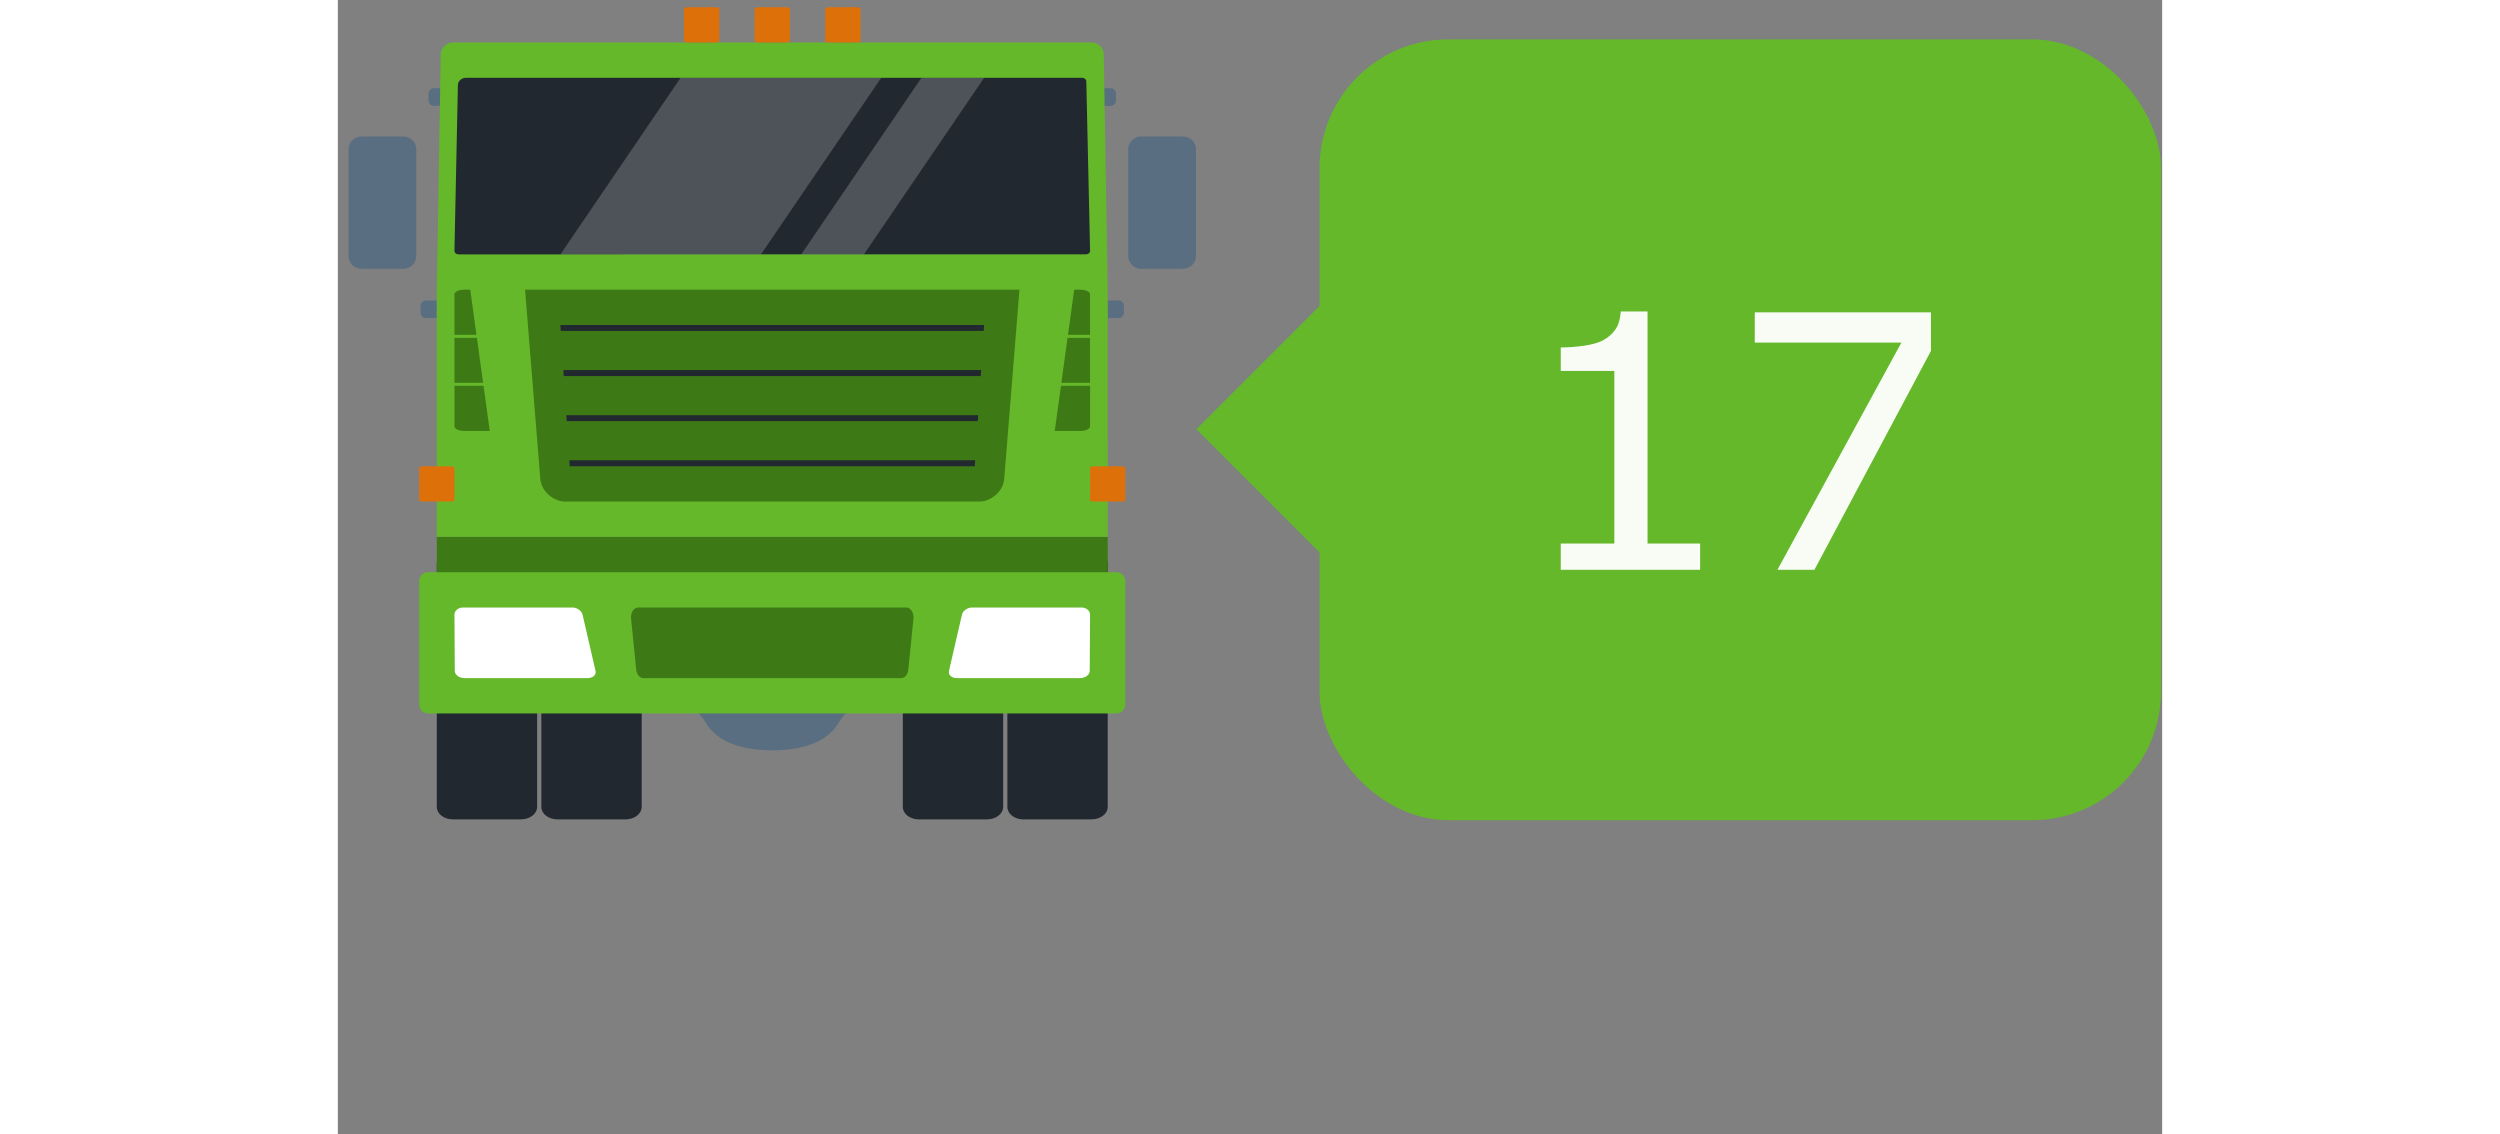 <svg width="119" height="54" viewBox="0 0 119 74" fill="none" xmlns="http://www.w3.org/2000/svg">
<rect x="0" y="0" width="119" height="74" fill="#808080" stroke="none"/>
<path d="M38.61 43.634H34.534C33.779 43.634 33.084 43.225 32.72 42.566C31.921 41.124 30.109 40.687 28.336 40.687C26.563 40.687 24.748 41.122 23.952 42.566C23.588 43.225 22.893 43.634 22.137 43.634H18.062V45.998H22.137C22.893 45.998 23.588 46.407 23.952 47.066C24.751 48.508 26.563 48.945 28.336 48.945C30.109 48.945 31.923 48.51 32.72 47.066C33.084 46.407 33.779 45.998 34.534 45.998H38.61V43.634Z" fill="#596E81"/>
<path fill-rule="evenodd" clip-rule="evenodd" d="M11.131 53.447H11.962V53.445C12.536 53.443 13.001 53.08 13.001 52.633V36.777C13.001 36.33 12.536 35.967 11.962 35.965V35.02H7.606V35.967H7.498C6.922 35.965 6.455 36.328 6.455 36.779V52.635C6.455 53.084 6.922 53.447 7.498 53.447H7.643C7.647 53.447 7.65 53.447 7.654 53.447H8.329C8.333 53.447 8.337 53.447 8.341 53.447H8.803C8.807 53.447 8.811 53.447 8.814 53.447H9.488C9.491 53.447 9.495 53.447 9.499 53.447H9.962C9.965 53.447 9.969 53.447 9.973 53.447H10.646C10.649 53.447 10.653 53.447 10.657 53.447H11.12C11.123 53.447 11.127 53.447 11.131 53.447ZM17.949 53.447H18.851V53.443C19.393 53.414 19.821 53.062 19.821 52.633V36.777C19.821 36.348 19.393 35.996 18.851 35.967V35.02H14.309V35.967C13.735 35.968 13.275 36.331 13.275 36.779V52.635C13.275 53.084 13.742 53.447 14.318 53.447H14.463L14.474 53.447H15.145L15.156 53.447H15.619L15.63 53.447H16.305L16.317 53.447H16.779L16.791 53.447H17.464L17.475 53.447H17.938L17.949 53.447ZM37.853 35.02H42.338V35.965H42.356C42.932 35.965 43.4 36.328 43.4 36.777V52.633C43.4 53.081 42.932 53.445 42.356 53.445H42.338V53.447H41.527L41.516 53.447H41.053L41.042 53.447H40.369L40.358 53.447H39.895L39.884 53.447H39.211L39.2 53.447H38.737L38.726 53.447H38.053L38.042 53.447H37.897L37.869 53.447H37.853V53.447C37.298 53.429 36.853 53.072 36.853 52.635V36.779C36.853 36.34 37.298 35.983 37.853 35.968V35.02ZM49.068 35.02H44.657V35.968C44.107 35.989 43.673 36.344 43.673 36.779V52.635C43.673 53.068 44.109 53.423 44.657 53.446V53.447H44.688L44.716 53.447H44.861L44.872 53.447H45.543L45.554 53.447H46.017L46.028 53.447H46.701L46.712 53.447H47.175L47.186 53.447H47.861L47.872 53.447H48.335L48.346 53.447H49.068V53.445H49.176C49.751 53.445 50.219 53.081 50.219 52.633V36.777C50.219 36.328 49.751 35.965 49.176 35.965H49.068V35.02Z" fill="#22282F"/>
<path d="M50.219 35.02H6.455V39.627H50.219V35.02Z" fill="#3D7915"/>
<path d="M5.873 46.537H50.801C51.116 46.537 51.371 46.267 51.371 45.932V37.928C51.371 37.594 51.116 37.323 50.801 37.323H5.873C5.558 37.323 5.303 37.594 5.303 37.928V45.932C5.303 46.267 5.558 46.537 5.873 46.537Z" fill="#64B82A"/>
<path fill-rule="evenodd" clip-rule="evenodd" d="M50.401 6.907H49.701V5.754H50.401C50.599 5.754 50.758 5.911 50.758 6.108V6.552C50.758 6.749 50.599 6.907 50.401 6.907ZM55.135 17.532H52.397C51.932 17.532 51.555 17.157 51.555 16.695V9.741C51.555 9.279 51.932 8.904 52.397 8.904H55.135C55.6 8.904 55.978 9.279 55.978 9.741V16.695C55.978 17.157 55.6 17.532 55.135 17.532ZM50.219 20.752H50.919C51.117 20.752 51.276 20.594 51.276 20.397V19.953C51.276 19.756 51.117 19.599 50.919 19.599H50.219V20.752ZM1.539 17.532H4.277C4.742 17.532 5.12 17.157 5.12 16.695V9.741C5.12 9.279 4.742 8.904 4.277 8.904H1.539C1.074 8.904 0.697 9.279 0.697 9.741V16.695C0.697 17.157 1.074 17.532 1.539 17.532ZM6.973 6.907H6.273C6.075 6.907 5.916 6.749 5.916 6.552V6.108C5.916 5.911 6.075 5.754 6.273 5.754H6.973V6.907ZM5.755 20.752H6.455V19.599H5.755C5.557 19.599 5.398 19.756 5.398 19.953V20.397C5.398 20.594 5.557 20.752 5.755 20.752Z" fill="#596E81"/>
<path d="M50.217 18.809L49.961 3.528C49.954 3.109 49.593 2.772 49.15 2.772H7.524C7.081 2.772 6.72 3.109 6.713 3.528L6.457 18.809H6.455V35.02H50.219L50.217 18.809Z" fill="#64B82A"/>
<path d="M7.873 16.593C7.801 16.593 7.731 16.567 7.681 16.521C7.629 16.473 7.602 16.411 7.607 16.345L7.832 5.541C7.837 5.283 8.075 5.075 8.365 5.075H48.557C48.701 5.075 48.82 5.179 48.822 5.307L49.068 16.349C49.07 16.415 49.043 16.475 48.991 16.521C48.942 16.567 48.874 16.59 48.802 16.59L7.873 16.593Z" fill="#22282F"/>
<path opacity="0.2" d="M34.316 16.593H30.227C32.638 13.047 35.357 9.054 38.068 5.075H42.158C39.467 9.024 36.75 13.013 34.316 16.593ZM35.444 5.075H28.282H22.357C19.621 9.091 16.899 13.088 14.517 16.593H27.602C30.037 13.013 32.754 9.024 35.444 5.075Z" fill="white"/>
<path fill-rule="evenodd" clip-rule="evenodd" d="M7.609 25.165H9.503L9.91 28.11H8.244C7.893 28.11 7.609 27.977 7.609 27.814V25.165ZM8.241 18.896H8.638L9.042 21.84H7.607V19.192C7.607 19.029 7.89 18.896 8.241 18.896ZM7.607 22.038H9.072L9.473 24.968H7.607V22.038ZM19.923 44.233H36.752C36.982 44.233 37.179 44 37.211 43.684L37.547 40.348C37.584 39.967 37.369 39.627 37.088 39.627H19.587C19.306 39.627 19.089 39.967 19.128 40.348L19.464 43.684C19.495 44 19.692 44.233 19.923 44.233ZM48.432 28.11C48.784 28.11 49.068 27.977 49.068 27.814V25.165H47.172L46.764 28.11H48.432ZM47.628 21.84H49.065V19.192C49.065 19.029 48.781 18.896 48.43 18.896H48.033L47.628 21.84ZM47.196 24.968H49.065V22.038H47.598L47.196 24.968ZM41.852 32.717H14.825C14.115 32.717 13.257 32.087 13.204 31.201L12.213 18.896H44.461L43.47 31.201C43.42 32.084 42.562 32.717 41.852 32.717Z" fill="#3D7915"/>
<path fill-rule="evenodd" clip-rule="evenodd" d="M40.387 44.233H48.411C48.757 44.233 49.042 44.023 49.045 43.763L49.068 40.097C49.068 39.838 48.819 39.627 48.509 39.627H41.38C41.07 39.627 40.769 39.838 40.71 40.097L39.864 43.763C39.802 44.023 40.037 44.233 40.387 44.233ZM16.288 44.234H8.266C7.917 44.234 7.633 44.023 7.629 43.763L7.607 40.097C7.607 39.838 7.855 39.627 8.165 39.627H15.295C15.605 39.627 15.905 39.838 15.964 40.097L16.81 43.763C16.872 44.023 16.637 44.234 16.288 44.234Z" fill="white"/>
<path d="M14.932 27.471H41.742L41.768 27.083H14.906L14.932 27.471ZM15.127 30.413H41.547L41.573 30.025H15.101L15.127 30.413ZM14.738 24.529H41.937L41.963 24.141H14.711L14.738 24.529ZM14.543 21.588H42.131L42.158 21.2H14.517L14.543 21.588Z" fill="#22282F"/>
<path fill-rule="evenodd" clip-rule="evenodd" d="M27.459 2.772H29.216C29.367 2.772 29.489 2.728 29.489 2.673V0.568C29.489 0.513 29.367 0.469 29.216 0.469H27.459C27.308 0.469 27.185 0.513 27.185 0.568V2.673C27.185 2.728 27.308 2.772 27.459 2.772ZM22.852 2.772H24.609C24.76 2.772 24.882 2.728 24.882 2.673V0.568C24.882 0.513 24.76 0.469 24.609 0.469H22.852C22.701 0.469 22.579 0.513 22.579 0.568V2.673C22.579 2.728 22.701 2.772 22.852 2.772ZM33.823 2.772H32.065C31.914 2.772 31.792 2.728 31.792 2.673V0.568C31.792 0.513 31.914 0.469 32.065 0.469H33.823C33.974 0.469 34.096 0.513 34.096 0.568V2.673C34.096 2.728 33.974 2.772 33.823 2.772ZM7.333 32.717H5.576C5.425 32.717 5.303 32.672 5.303 32.617V30.513C5.303 30.458 5.425 30.413 5.576 30.413H7.333C7.484 30.413 7.606 30.458 7.606 30.513V32.617C7.606 32.672 7.484 32.717 7.333 32.717ZM49.341 32.717H51.098C51.249 32.717 51.371 32.672 51.371 32.617V30.513C51.371 30.458 51.249 30.413 51.098 30.413H49.341C49.19 30.413 49.068 30.458 49.068 30.513V32.617C49.068 32.672 49.19 32.717 49.341 32.717Z" fill="#DE700A"/>
<path d="M67 17V39L56 28L67 17Z" fill="#64B82A"/>
<rect x="64.035" y="2.569" width="54.89" height="50.931" rx="8.4" fill="#64B82A"/>
<path opacity="0.95" d="M88.861 37.168H79.77V35.454H83.266V24.198H79.77V22.664C80.244 22.664 80.751 22.626 81.293 22.551C81.834 22.468 82.244 22.352 82.522 22.201C82.868 22.013 83.138 21.776 83.334 21.491C83.537 21.198 83.653 20.806 83.684 20.318H85.432V35.454H88.861V37.168ZM103.919 22.889L96.317 37.168H93.904L101.99 22.348H92.426V20.374H103.919V22.889Z" fill="white"/>
</svg>